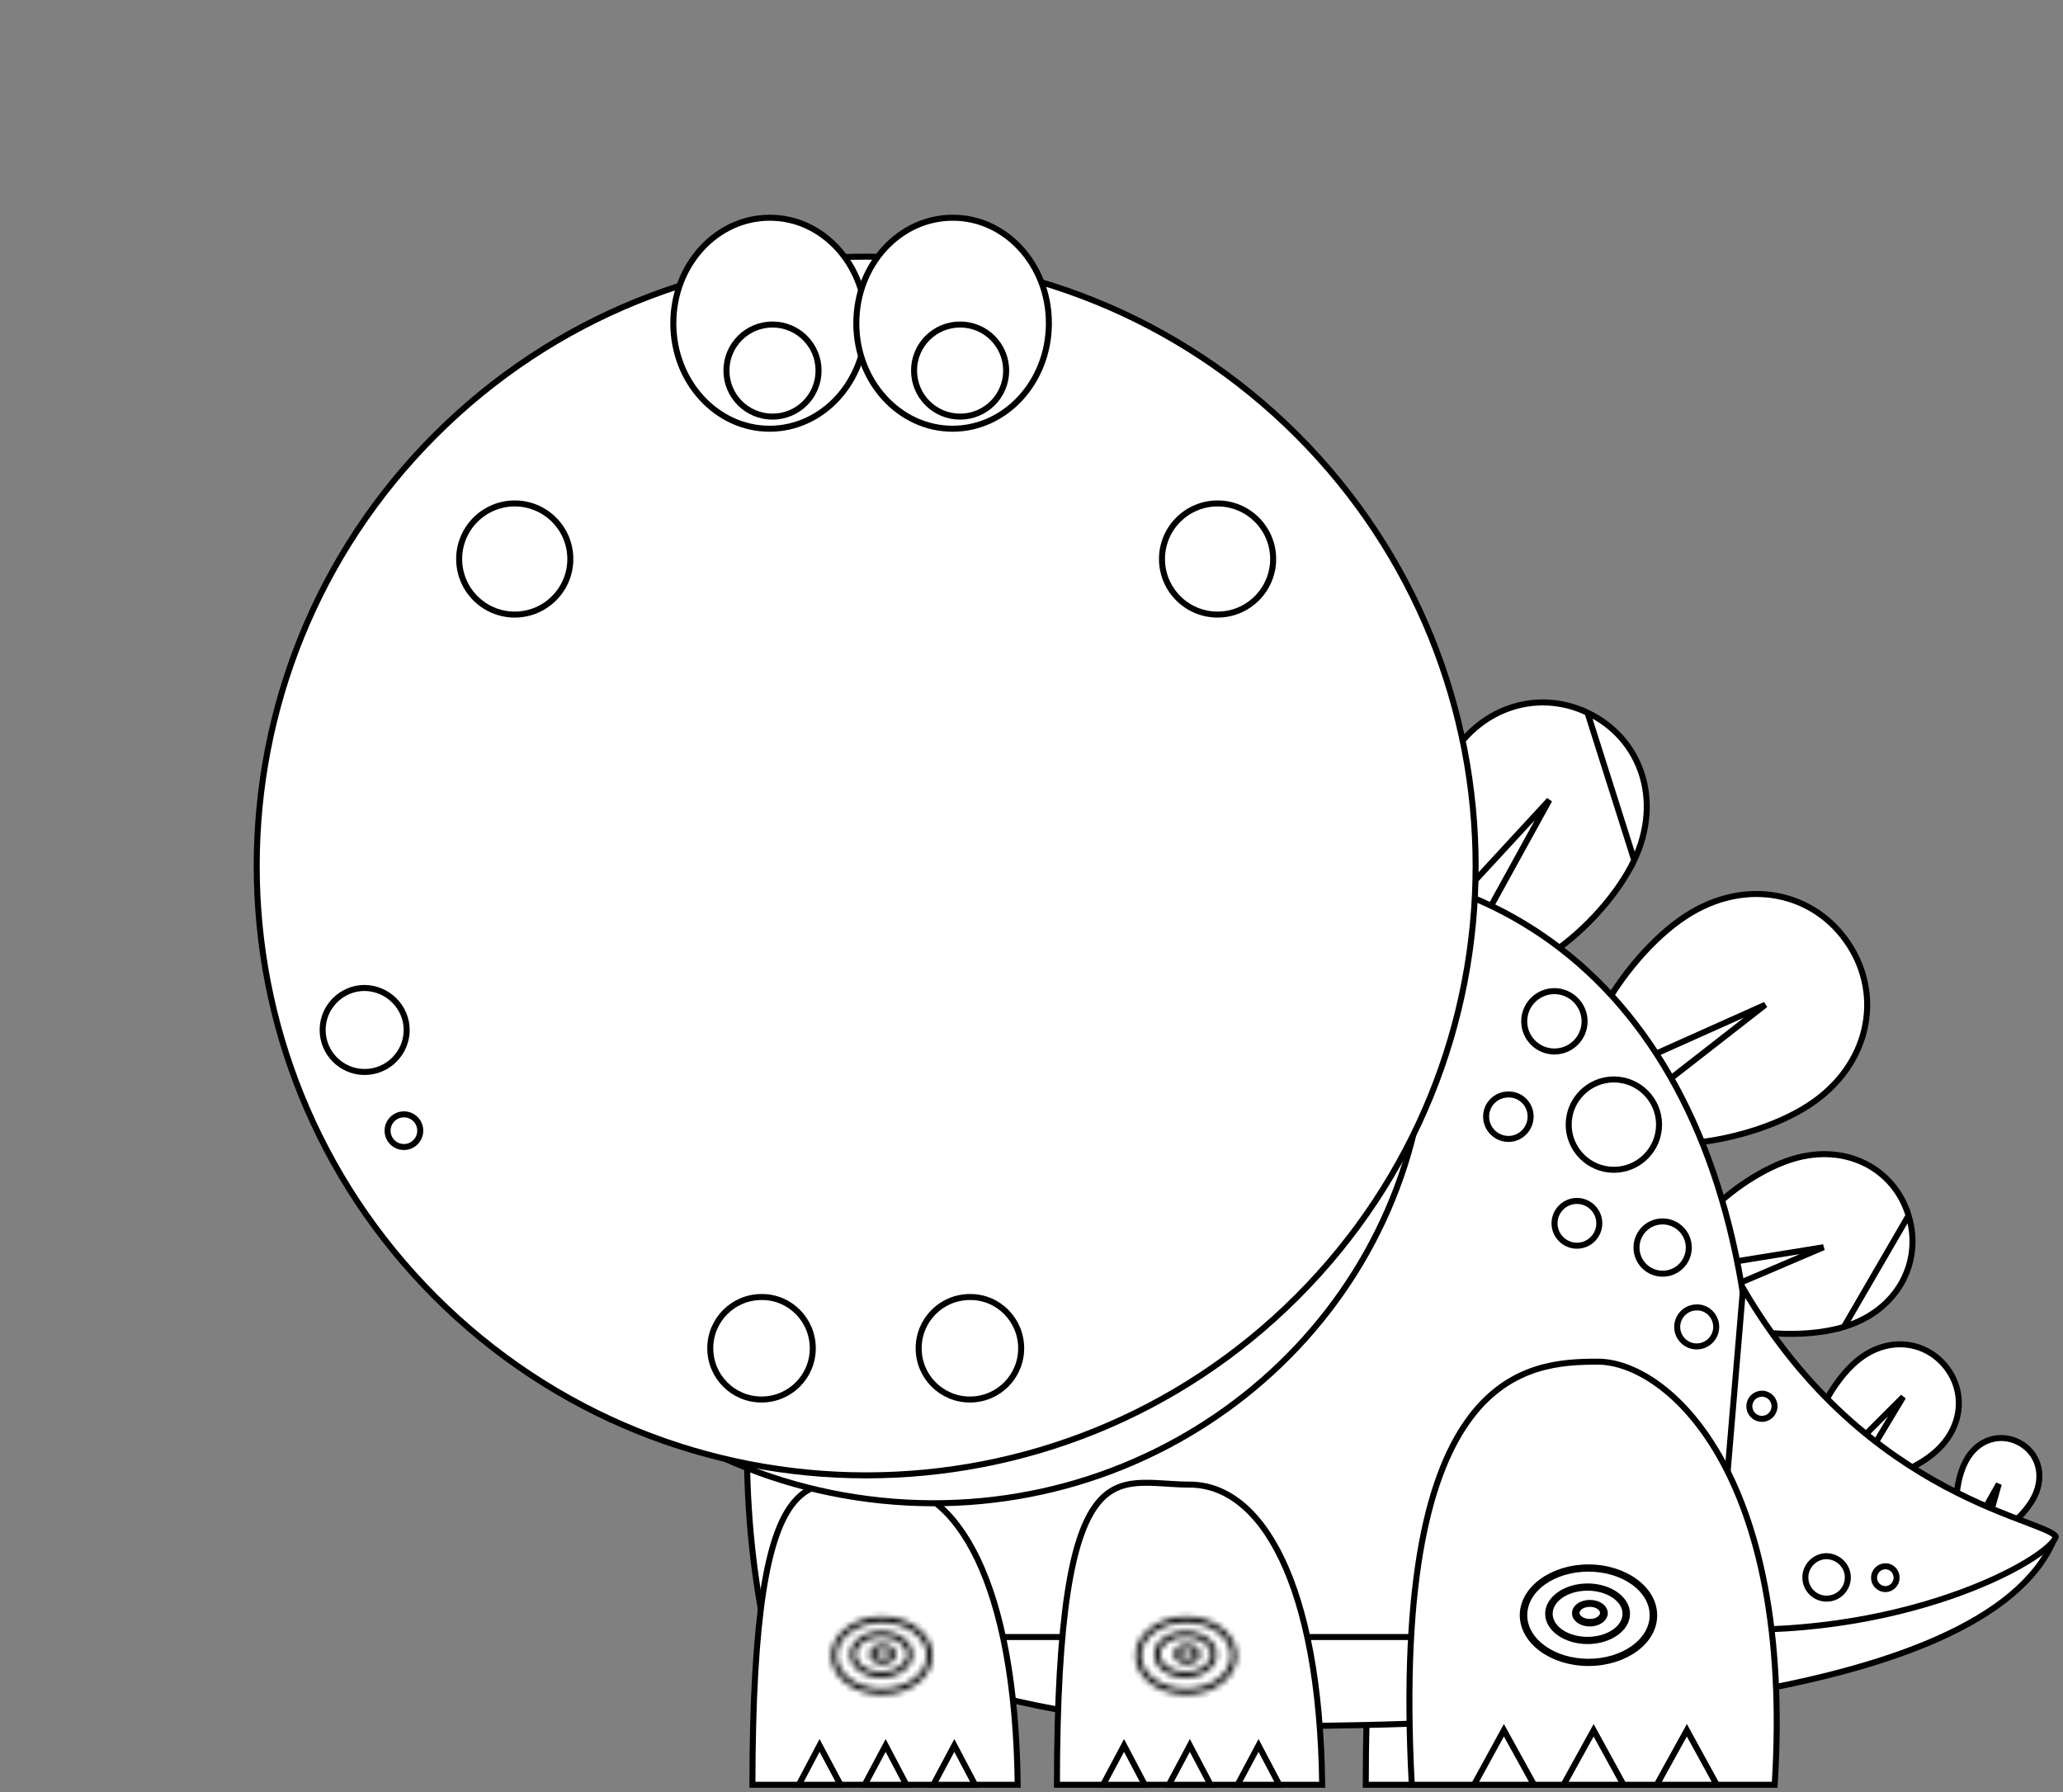 <svg width="343" height="298" viewBox="0 0 343 298" fill="none" xmlns="http://www.w3.org/2000/svg">
<rect x="0" y="0" width="343" height="298" fill="#808080" stroke="none"/>
<path d="M227.075 296.797C227.089 281.352 227.774 270.247 228.994 262.28C230.228 254.216 232.002 249.424 234.13 246.597C236.23 243.809 238.703 242.896 241.495 242.674C242.906 242.561 244.395 242.626 245.967 242.723C246.226 242.739 246.487 242.755 246.751 242.772C248.076 242.857 249.455 242.945 250.857 242.945C257.235 242.945 263.084 247.264 267.412 256.284C271.702 265.222 274.445 278.685 274.682 296.797H227.075Z" fill="white" stroke="black"/>
<path d="M341.481 256.09C338.57 262.881 331.746 268.237 322.361 272.441C312.616 276.807 300.199 279.89 286.793 282.059C259.985 286.395 229.33 287.055 208.435 287.055C187.58 287.055 168.711 283.882 155.073 278.761C148.253 276.2 142.767 273.161 138.995 269.811C135.223 266.46 133.208 262.839 133.208 259.098C133.208 255.368 135.22 251.753 138.988 248.405C142.756 245.056 148.238 242.016 155.055 239.452C168.687 234.325 187.556 231.14 208.435 231.14C228.036 231.14 251.537 237.904 274.407 244.487C275.82 244.894 277.23 245.3 278.637 245.703C290.711 249.167 302.522 252.456 313.361 254.515C323.812 256.499 333.401 257.349 341.481 256.09Z" fill="white" stroke="black"/>
<path d="M263.936 118.51L263.935 118.509C255.229 114.366 244.864 117.879 240.031 128.015L240.031 128.015C237.47 133.37 236.138 141.34 236.741 148.346L258.06 158.466C263.852 154.523 269.15 148.442 271.712 143.039L263.936 118.51ZM263.936 118.51C272.69 122.654 276.498 132.903 271.713 143.038L263.936 118.51Z" fill="white" stroke="black"/>
<path d="M246.806 152.64L242.44 149.465L257.601 133.033L246.806 152.64Z" fill="white" stroke="black"/>
<path d="M300.78 183.768L300.779 183.769C295.461 187.267 287.199 189.817 279.673 190.2L265.878 169.038C269.268 162.377 274.942 155.809 280.259 152.357L280.26 152.356C290.315 145.779 301.756 148.379 307.401 157.058L307.402 157.059C313.046 165.689 310.835 177.19 300.78 183.768Z" fill="white" stroke="black"/>
<path d="M275.901 180.807L273.124 176.206L293.509 167.084L275.901 180.807Z" fill="white" stroke="black"/>
<path d="M317.324 202.137L317.323 202.135C315.009 194.453 307.049 190.018 298.079 192.727C293.357 194.162 287.685 197.804 283.715 202.071L289.404 220.909C295.079 222.214 301.803 222.095 306.572 220.659L317.324 202.137ZM317.324 202.137C319.685 209.868 315.539 217.95 306.572 220.659L317.324 202.137Z" fill="white" stroke="black"/>
<path d="M288.13 213.835L287.009 210.024L303.188 207.408L288.13 213.835Z" fill="white" stroke="black"/>
<path d="M321.606 241.584L321.604 241.586C319.053 243.772 314.862 245.714 310.896 246.416L302.149 236.149C303.495 232.375 306.074 228.554 308.671 226.368L308.671 226.368L308.672 226.366C313.563 222.213 319.772 222.839 323.324 227.028C326.877 231.219 326.496 237.432 321.606 241.584Z" fill="white" stroke="black"/>
<path d="M311.234 240.936L309.294 239.423L316.429 232.288L311.234 240.936Z" fill="white" stroke="black"/>
<path d="M338.185 248.984L338.185 248.984C337.211 250.887 335.185 253.082 333.037 254.49L325.291 250.482C325.164 247.898 325.768 245.012 326.788 243.061L326.788 243.061L326.79 243.057C328.687 239.352 332.518 238.227 335.663 239.865C338.808 241.504 340.085 245.274 338.185 248.984Z" fill="white" stroke="black"/>
<path d="M331.198 250.789L330.273 250.406L332.327 246.772L331.198 250.789Z" fill="white" stroke="black"/>
<path d="M215.394 143.656C238.34 143.656 257.399 152.32 270.732 168.779C284.076 185.25 291.724 209.576 291.724 240.958C291.724 251.102 289.604 260.924 287.574 270.326C287.437 270.962 287.301 271.595 287.165 272.226H127.403C125.305 262.3 124.187 251.816 124.187 240.958C124.187 178.336 169.488 143.656 215.394 143.656Z" fill="white" stroke="black"/>
<path d="M125.099 296.797C125.114 282.479 125.751 272.185 126.883 264.798C128.03 257.315 129.678 252.874 131.651 250.257C133.594 247.679 135.881 246.834 138.466 246.628C139.774 246.524 141.154 246.584 142.613 246.674C142.854 246.689 143.097 246.704 143.342 246.72C144.572 246.798 145.852 246.88 147.154 246.88C153.076 246.88 158.505 250.876 162.515 259.242C166.487 267.525 169.015 280.005 169.204 296.797H125.099Z" fill="white" stroke="black"/>
<mask id="path-15-inside-1_1_8025" fill="white">
<path d="M146.626 281.796C141.971 281.796 138.228 278.917 138.228 275.318C138.228 271.767 142.019 268.839 146.626 268.839C151.281 268.839 155.024 271.719 155.024 275.318C155.024 278.869 151.281 281.796 146.626 281.796ZM146.626 269.799C142.499 269.799 139.14 272.295 139.14 275.318C139.14 278.389 142.499 280.837 146.626 280.837C150.753 280.837 154.112 278.341 154.112 275.318C154.112 272.295 150.753 269.799 146.626 269.799Z"/>
</mask>
<path d="M146.626 281.796C141.971 281.796 138.228 278.917 138.228 275.318C138.228 271.767 142.019 268.839 146.626 268.839C151.281 268.839 155.024 271.719 155.024 275.318C155.024 278.869 151.281 281.796 146.626 281.796ZM146.626 269.799C142.499 269.799 139.14 272.295 139.14 275.318C139.14 278.389 142.499 280.837 146.626 280.837C150.753 280.837 154.112 278.341 154.112 275.318C154.112 272.295 150.753 269.799 146.626 269.799Z" fill="white"/>
<path d="M146.626 280.796C142.266 280.796 139.228 278.138 139.228 275.318H137.228C137.228 279.696 141.677 282.796 146.626 282.796V280.796ZM139.228 275.318C139.228 273.92 139.973 272.57 141.31 271.539C142.647 270.507 144.528 269.839 146.626 269.839V267.839C144.117 267.839 141.799 268.635 140.089 269.955C138.379 271.275 137.228 273.165 137.228 275.318H139.228ZM146.626 269.839C150.986 269.839 154.024 272.497 154.024 275.318H156.024C156.024 270.94 151.576 267.839 146.626 267.839V269.839ZM154.024 275.318C154.024 278.094 150.981 280.796 146.626 280.796V282.796C151.581 282.796 156.024 279.644 156.024 275.318H154.024ZM146.626 268.799C144.369 268.799 142.284 269.48 140.741 270.62C139.2 271.759 138.14 273.411 138.14 275.318H140.14C140.14 274.201 140.759 273.094 141.93 272.229C143.098 271.366 144.757 270.799 146.626 270.799V268.799ZM138.14 275.318C138.14 277.246 139.197 278.899 140.743 280.035C142.289 281.17 144.373 281.837 146.626 281.837V279.837C144.752 279.837 143.093 279.28 141.927 278.423C140.762 277.567 140.14 276.461 140.14 275.318H138.14ZM146.626 281.837C148.884 281.837 150.968 281.155 152.511 280.015C154.052 278.876 155.112 277.225 155.112 275.318H153.112C153.112 276.434 152.493 277.542 151.323 278.407C150.154 279.27 148.496 279.837 146.626 279.837V281.837ZM155.112 275.318C155.112 273.411 154.052 271.759 152.511 270.62C150.968 269.48 148.884 268.799 146.626 268.799V270.799C148.496 270.799 150.154 271.366 151.323 272.229C152.493 273.094 153.112 274.201 153.112 275.318H155.112Z" fill="black" mask="url(#path-15-inside-1_1_8025)"/>
<mask id="path-17-inside-2_1_8025" fill="white">
<path d="M146.53 278.965C143.651 278.965 141.347 277.237 141.347 275.126C141.347 273.014 143.699 271.287 146.53 271.287C149.409 271.287 151.713 273.014 151.713 275.126C151.713 277.237 149.361 278.965 146.53 278.965ZM146.53 272.199C144.179 272.199 142.259 273.494 142.259 275.126C142.259 276.758 144.179 278.053 146.53 278.053C148.881 278.053 150.801 276.758 150.801 275.126C150.753 273.494 148.881 272.199 146.53 272.199Z"/>
</mask>
<path d="M146.53 278.965C143.651 278.965 141.347 277.237 141.347 275.126C141.347 273.014 143.699 271.287 146.53 271.287C149.409 271.287 151.713 273.014 151.713 275.126C151.713 277.237 149.361 278.965 146.53 278.965ZM146.53 272.199C144.179 272.199 142.259 273.494 142.259 275.126C142.259 276.758 144.179 278.053 146.53 278.053C148.881 278.053 150.801 276.758 150.801 275.126C150.753 273.494 148.881 272.199 146.53 272.199Z" fill="white"/>
<path d="M150.801 275.126H151.801V275.111L151.801 275.096L150.801 275.126ZM146.53 277.965C145.283 277.965 144.202 277.59 143.456 277.035C142.709 276.48 142.347 275.793 142.347 275.126H140.347C140.347 276.571 141.137 277.803 142.262 278.64C143.387 279.476 144.898 279.965 146.53 279.965V277.965ZM142.347 275.126C142.347 274.466 142.714 273.778 143.471 273.219C144.227 272.661 145.31 272.287 146.53 272.287V270.287C144.919 270.287 143.411 270.777 142.283 271.61C141.156 272.442 140.347 273.674 140.347 275.126H142.347ZM146.53 272.287C147.777 272.287 148.858 272.662 149.604 273.217C150.351 273.772 150.713 274.459 150.713 275.126H152.713C152.713 273.681 151.923 272.449 150.798 271.612C149.673 270.775 148.162 270.287 146.53 270.287V272.287ZM150.713 275.126C150.713 275.785 150.346 276.473 149.589 277.033C148.833 277.591 147.75 277.965 146.53 277.965V279.965C148.141 279.965 149.649 279.475 150.777 278.642C151.903 277.81 152.713 276.578 152.713 275.126H150.713ZM146.53 271.199C145.181 271.199 143.91 271.569 142.949 272.224C141.991 272.878 141.259 273.885 141.259 275.126H143.259C143.259 274.735 143.487 274.279 144.076 273.876C144.663 273.476 145.528 273.199 146.53 273.199V271.199ZM141.259 275.126C141.259 276.367 141.991 277.374 142.949 278.028C143.91 278.683 145.181 279.053 146.53 279.053V277.053C145.528 277.053 144.663 276.775 144.076 276.375C143.487 275.973 143.259 275.516 143.259 275.126H141.259ZM146.53 279.053C147.879 279.053 149.15 278.683 150.111 278.028C151.069 277.374 151.801 276.367 151.801 275.126H149.801C149.801 275.516 149.573 275.973 148.984 276.375C148.397 276.775 147.532 277.053 146.53 277.053V279.053ZM151.801 275.096C151.765 273.879 151.05 272.882 150.096 272.226C149.14 271.569 147.881 271.199 146.53 271.199V273.199C147.531 273.199 148.383 273.476 148.963 273.874C149.544 274.274 149.789 274.741 149.801 275.155L151.801 275.096Z" fill="black" mask="url(#path-17-inside-2_1_8025)"/>
<mask id="path-19-inside-3_1_8025" fill="white">
<path d="M146.77 276.757C145.522 276.757 144.562 275.99 144.562 275.078C144.562 274.118 145.522 273.398 146.77 273.398C147.97 273.398 148.93 274.166 148.93 275.078C148.977 275.99 148.018 276.757 146.77 276.757ZM146.77 274.262C146.05 274.262 145.522 274.646 145.522 275.03C145.522 275.414 146.05 275.798 146.77 275.798C147.49 275.798 148.018 275.414 148.018 275.03C148.066 274.694 147.538 274.262 146.77 274.262Z"/>
</mask>
<path d="M146.77 276.757C145.522 276.757 144.562 275.99 144.562 275.078C144.562 274.118 145.522 273.398 146.77 273.398C147.97 273.398 148.93 274.166 148.93 275.078C148.977 275.99 148.018 276.757 146.77 276.757ZM146.77 274.262C146.05 274.262 145.522 274.646 145.522 275.03C145.522 275.414 146.05 275.798 146.77 275.798C147.49 275.798 148.018 275.414 148.018 275.03C148.066 274.694 147.538 274.262 146.77 274.262Z" fill="white"/>
<path d="M148.93 275.078H147.93V275.104L147.931 275.13L148.93 275.078ZM148.018 275.03L147.028 274.888L147.018 274.959V275.03H148.018ZM146.77 275.757C146.346 275.757 146.014 275.626 145.81 275.468C145.605 275.31 145.562 275.162 145.562 275.078H143.562C143.562 276.766 145.225 277.757 146.77 277.757V275.757ZM145.562 275.078C145.562 274.961 145.614 274.818 145.802 274.675C146 274.526 146.331 274.398 146.77 274.398V272.398C145.245 272.398 143.562 273.326 143.562 275.078H145.562ZM146.77 274.398C147.162 274.398 147.48 274.524 147.682 274.683C147.885 274.842 147.93 274.992 147.93 275.078H149.93C149.93 273.401 148.282 272.398 146.77 272.398V274.398ZM147.931 275.13C147.934 275.193 147.911 275.322 147.718 275.473C147.524 275.626 147.196 275.757 146.77 275.757V277.757C147.592 277.757 148.368 277.505 148.953 277.046C149.54 276.586 149.973 275.875 149.928 275.025L147.931 275.13ZM146.77 273.262C146.24 273.262 145.734 273.402 145.332 273.663C144.959 273.905 144.522 274.366 144.522 275.03H146.522C146.522 275.169 146.474 275.264 146.445 275.307C146.417 275.349 146.4 275.354 146.42 275.341C146.462 275.314 146.58 275.262 146.77 275.262V273.262ZM144.522 275.03C144.522 275.693 144.959 276.155 145.332 276.397C145.734 276.658 146.24 276.798 146.77 276.798V274.798C146.58 274.798 146.462 274.746 146.42 274.719C146.4 274.706 146.417 274.711 146.445 274.752C146.474 274.795 146.522 274.891 146.522 275.03H144.522ZM146.77 276.798C147.3 276.798 147.806 276.658 148.208 276.397C148.581 276.155 149.018 275.693 149.018 275.03H147.018C147.018 274.891 147.066 274.795 147.095 274.752C147.123 274.711 147.14 274.706 147.12 274.719C147.078 274.746 146.96 274.798 146.77 274.798V276.798ZM149.008 275.171C149.113 274.431 148.596 273.919 148.26 273.691C147.858 273.42 147.335 273.262 146.77 273.262V275.262C146.973 275.262 147.098 275.32 147.14 275.349C147.162 275.363 147.137 275.354 147.103 275.298C147.068 275.242 146.998 275.096 147.028 274.888L149.008 275.171Z" fill="black" mask="url(#path-19-inside-3_1_8025)"/>
<path d="M139.747 296.797H132.818L136.263 290.255L139.747 296.797Z" fill="white" stroke="black"/>
<path d="M150.693 296.797H143.764L147.248 290.255L150.693 296.797Z" fill="white" stroke="black"/>
<path d="M162.114 296.797H155.185L158.669 290.255L162.114 296.797Z" fill="white" stroke="black"/>
<path d="M175.727 296.797C175.742 282.479 176.379 272.185 177.511 264.798C178.658 257.315 180.306 252.874 182.279 250.257C184.222 247.679 186.509 246.834 189.094 246.628C190.402 246.524 191.782 246.584 193.241 246.674C193.482 246.689 193.725 246.704 193.97 246.72C195.2 246.798 196.48 246.88 197.782 246.88C203.68 246.88 209.096 250.875 213.107 259.242C217.079 267.525 219.619 280.005 219.831 296.797H175.727Z" fill="white" stroke="black"/>
<mask id="path-25-inside-4_1_8025" fill="white">
<path d="M197.206 281.796C192.551 281.796 188.808 278.917 188.808 275.318C188.808 271.767 192.599 268.839 197.206 268.839C201.861 268.839 205.604 271.719 205.604 275.318C205.652 278.869 201.861 281.796 197.206 281.796ZM197.206 269.799C193.079 269.799 189.719 272.294 189.719 275.318C189.719 278.389 193.079 280.836 197.206 280.836C201.333 280.836 204.692 278.341 204.692 275.318C204.692 272.294 201.333 269.799 197.206 269.799Z"/>
</mask>
<path d="M197.206 281.796C192.551 281.796 188.808 278.917 188.808 275.318C188.808 271.767 192.599 268.839 197.206 268.839C201.861 268.839 205.604 271.719 205.604 275.318C205.652 278.869 201.861 281.796 197.206 281.796ZM197.206 269.799C193.079 269.799 189.719 272.294 189.719 275.318C189.719 278.389 193.079 280.836 197.206 280.836C201.333 280.836 204.692 278.341 204.692 275.318C204.692 272.294 201.333 269.799 197.206 269.799Z" fill="white"/>
<path d="M205.604 275.318H204.604L204.604 275.331L205.604 275.318ZM204.692 275.318H205.692H204.692ZM197.206 280.796C192.845 280.796 189.808 278.138 189.808 275.318H187.808C187.808 279.696 192.256 282.796 197.206 282.796V280.796ZM189.808 275.318C189.808 273.92 190.553 272.57 191.89 271.538C193.227 270.507 195.108 269.839 197.206 269.839V267.839C194.697 267.839 192.379 268.635 190.668 269.955C188.958 271.275 187.808 273.165 187.808 275.318H189.808ZM197.206 269.839C201.566 269.839 204.604 272.497 204.604 275.318H206.604C206.604 270.94 202.155 267.839 197.206 267.839V269.839ZM204.604 275.331C204.623 276.723 203.892 278.067 202.557 279.097C201.223 280.127 199.33 280.796 197.206 280.796V282.796C199.736 282.796 202.067 282.002 203.779 280.68C205.492 279.359 206.633 277.463 206.604 275.304L204.604 275.331ZM197.206 268.799C194.948 268.799 192.864 269.48 191.321 270.62C189.78 271.759 188.719 273.411 188.719 275.318H190.719C190.719 274.201 191.339 273.094 192.509 272.229C193.677 271.366 195.336 270.799 197.206 270.799V268.799ZM188.719 275.318C188.719 277.246 189.777 278.899 191.323 280.035C192.868 281.17 194.953 281.836 197.206 281.836V279.836C195.332 279.836 193.673 279.279 192.507 278.423C191.342 277.567 190.719 276.461 190.719 275.318H188.719ZM197.206 281.836C199.463 281.836 201.548 281.155 203.091 280.015C204.632 278.876 205.692 277.224 205.692 275.318H203.692C203.692 276.434 203.073 277.542 201.902 278.407C200.734 279.27 199.075 279.836 197.206 279.836V281.836ZM205.692 275.318C205.692 273.411 204.632 271.759 203.091 270.62C201.548 269.48 199.463 268.799 197.206 268.799V270.799C199.075 270.799 200.734 271.366 201.902 272.229C203.073 273.094 203.692 274.201 203.692 275.318H205.692Z" fill="black" mask="url(#path-25-inside-4_1_8025)"/>
<mask id="path-27-inside-5_1_8025" fill="white">
<path d="M197.11 278.965C194.231 278.965 191.927 277.237 191.927 275.126C191.927 273.014 194.279 271.287 197.11 271.287C199.989 271.287 202.293 273.014 202.293 275.126C202.293 277.237 199.941 278.965 197.11 278.965ZM197.11 272.199C194.759 272.199 192.839 273.494 192.839 275.126C192.839 276.758 194.759 278.053 197.11 278.053C199.462 278.053 201.381 276.758 201.381 275.126C201.381 273.494 199.462 272.199 197.11 272.199Z"/>
</mask>
<path d="M197.11 278.965C194.231 278.965 191.927 277.237 191.927 275.126C191.927 273.014 194.279 271.287 197.11 271.287C199.989 271.287 202.293 273.014 202.293 275.126C202.293 277.237 199.941 278.965 197.11 278.965ZM197.11 272.199C194.759 272.199 192.839 273.494 192.839 275.126C192.839 276.758 194.759 278.053 197.11 278.053C199.462 278.053 201.381 276.758 201.381 275.126C201.381 273.494 199.462 272.199 197.11 272.199Z" fill="white"/>
<path d="M201.381 275.126H200.381H201.381ZM197.11 277.965C195.863 277.965 194.782 277.59 194.036 277.035C193.289 276.48 192.927 275.793 192.927 275.126H190.927C190.927 276.571 191.717 277.803 192.842 278.64C193.967 279.476 195.478 279.965 197.11 279.965V277.965ZM192.927 275.126C192.927 274.466 193.294 273.778 194.051 273.219C194.807 272.661 195.89 272.287 197.11 272.287V270.287C195.499 270.287 193.991 270.777 192.863 271.61C191.737 272.442 190.927 273.674 190.927 275.126H192.927ZM197.11 272.287C198.357 272.287 199.438 272.662 200.185 273.217C200.931 273.772 201.293 274.459 201.293 275.126H203.293C203.293 273.681 202.503 272.449 201.378 271.612C200.253 270.775 198.743 270.287 197.11 270.287V272.287ZM201.293 275.126C201.293 275.785 200.926 276.473 200.169 277.033C199.413 277.591 198.33 277.965 197.11 277.965V279.965C198.721 279.965 200.229 279.475 201.357 278.642C202.484 277.81 203.293 276.578 203.293 275.126H201.293ZM197.11 271.199C195.761 271.199 194.49 271.569 193.529 272.224C192.571 272.878 191.839 273.885 191.839 275.126H193.839C193.839 274.735 194.067 274.279 194.656 273.876C195.243 273.476 196.108 273.199 197.11 273.199V271.199ZM191.839 275.126C191.839 276.367 192.571 277.374 193.529 278.028C194.49 278.683 195.761 279.053 197.11 279.053V277.053C196.108 277.053 195.243 276.775 194.656 276.375C194.067 275.973 193.839 275.516 193.839 275.126H191.839ZM197.11 279.053C198.459 279.053 199.73 278.683 200.691 278.028C201.649 277.374 202.381 276.367 202.381 275.126H200.381C200.381 275.516 200.153 275.973 199.564 276.375C198.977 276.775 198.112 277.053 197.11 277.053V279.053ZM202.381 275.126C202.381 273.885 201.649 272.878 200.691 272.224C199.73 271.569 198.459 271.199 197.11 271.199V273.199C198.112 273.199 198.977 273.476 199.564 273.876C200.153 274.279 200.381 274.735 200.381 275.126H202.381Z" fill="black" mask="url(#path-27-inside-5_1_8025)"/>
<mask id="path-29-inside-6_1_8025" fill="white">
<path d="M197.398 276.757C196.15 276.757 195.19 275.99 195.19 275.078C195.19 274.118 196.15 273.398 197.398 273.398C198.598 273.398 199.557 274.166 199.557 275.078C199.557 275.99 198.598 276.757 197.398 276.757ZM197.398 274.262C196.678 274.262 196.15 274.646 196.15 275.03C196.15 275.414 196.678 275.798 197.398 275.798C198.118 275.798 198.646 275.414 198.646 275.03C198.646 274.694 198.118 274.262 197.398 274.262Z"/>
</mask>
<path d="M197.398 276.757C196.15 276.757 195.19 275.99 195.19 275.078C195.19 274.118 196.15 273.398 197.398 273.398C198.598 273.398 199.557 274.166 199.557 275.078C199.557 275.99 198.598 276.757 197.398 276.757ZM197.398 274.262C196.678 274.262 196.15 274.646 196.15 275.03C196.15 275.414 196.678 275.798 197.398 275.798C198.118 275.798 198.646 275.414 198.646 275.03C198.646 274.694 198.118 274.262 197.398 274.262Z" fill="white"/>
<path d="M197.398 275.757C196.974 275.757 196.642 275.626 196.438 275.468C196.233 275.31 196.19 275.162 196.19 275.078H194.19C194.19 276.766 195.853 277.757 197.398 277.757V275.757ZM196.19 275.078C196.19 274.961 196.241 274.818 196.43 274.675C196.627 274.526 196.959 274.398 197.398 274.398V272.398C195.873 272.398 194.19 273.326 194.19 275.078H196.19ZM197.398 274.398C197.79 274.398 198.108 274.524 198.31 274.683C198.513 274.842 198.557 274.992 198.557 275.078H200.557C200.557 273.401 198.91 272.398 197.398 272.398V274.398ZM198.557 275.078C198.557 275.163 198.513 275.314 198.31 275.473C198.108 275.631 197.79 275.757 197.398 275.757V277.757C198.91 277.757 200.557 276.754 200.557 275.078H198.557ZM197.398 273.262C196.868 273.262 196.362 273.402 195.96 273.663C195.587 273.905 195.15 274.366 195.15 275.03H197.15C197.15 275.169 197.102 275.264 197.073 275.307C197.045 275.349 197.028 275.354 197.048 275.341C197.09 275.314 197.208 275.262 197.398 275.262V273.262ZM195.15 275.03C195.15 275.693 195.587 276.155 195.96 276.397C196.362 276.658 196.868 276.798 197.398 276.798V274.798C197.208 274.798 197.09 274.746 197.048 274.719C197.028 274.706 197.045 274.711 197.073 274.752C197.102 274.795 197.15 274.891 197.15 275.03H195.15ZM197.398 276.798C197.928 276.798 198.434 276.658 198.836 276.397C199.209 276.155 199.646 275.693 199.646 275.03H197.646C197.646 274.891 197.694 274.795 197.723 274.752C197.751 274.711 197.768 274.706 197.748 274.719C197.706 274.746 197.588 274.798 197.398 274.798V276.798ZM199.646 275.03C199.646 274.373 199.186 273.918 198.852 273.691C198.461 273.428 197.954 273.262 197.398 273.262V275.262C197.562 275.262 197.678 275.312 197.732 275.349C197.759 275.367 197.752 275.369 197.73 275.337C197.711 275.311 197.646 275.205 197.646 275.03H199.646Z" fill="black" mask="url(#path-29-inside-6_1_8025)"/>
<path d="M190.331 296.797H183.402L186.886 290.255L190.331 296.797Z" fill="white" stroke="black"/>
<path d="M201.272 296.797H194.343L197.827 290.255L201.272 296.797Z" fill="white" stroke="black"/>
<path d="M212.694 296.797H205.765L209.249 290.255L212.694 296.797Z" fill="white" stroke="black"/>
<path d="M236.875 177.849C232.298 222.097 191.811 254.206 146.485 249.53C101.111 244.854 68.067 205.163 72.644 160.867C77.221 116.619 117.708 84.51 163.034 89.186L163.086 88.689L163.034 89.186C208.408 93.862 241.453 133.6 236.875 177.849Z" fill="white" stroke="black"/>
<path d="M215.664 72.359C255.237 111.932 255.237 176.092 215.664 215.664C176.092 255.237 111.932 255.237 72.359 215.664C32.787 176.092 32.787 111.932 72.359 72.359C111.932 32.787 176.092 32.787 215.664 72.359Z" fill="white" stroke="black"/>
<path d="M127.957 36.209L127.96 36.209C136.757 36.162 143.966 44.002 143.966 53.752C143.966 63.501 136.759 71.296 127.957 71.296C119.156 71.296 111.949 63.501 111.949 53.752C111.949 44.004 119.156 36.209 127.957 36.209Z" fill="white" stroke="black"/>
<path d="M158.382 36.209L158.385 36.209C167.182 36.162 174.39 44.002 174.39 53.752C174.39 63.501 167.183 71.296 158.382 71.296C149.581 71.296 142.374 63.501 142.374 53.752C142.374 44.004 149.581 36.209 158.382 36.209Z" fill="white" stroke="black"/>
<path d="M136.096 61.623C136.096 65.858 132.672 69.281 128.437 69.281C124.203 69.281 120.779 65.858 120.779 61.623C120.779 57.388 124.203 53.965 128.437 53.965C132.672 53.965 136.096 57.388 136.096 61.623Z" fill="white" stroke="black"/>
<path d="M167.288 61.623C167.288 65.858 163.865 69.281 159.63 69.281C155.395 69.281 151.972 65.858 151.972 61.623C151.972 57.388 155.395 53.965 159.63 53.965C163.865 53.965 167.288 57.388 167.288 61.623Z" fill="white" stroke="black"/>
<path d="M126.613 215.688L126.618 215.687C131.325 215.642 135.135 219.49 135.135 224.209C135.135 228.924 131.328 232.731 126.613 232.731C121.899 232.731 118.091 228.924 118.091 224.209C118.091 219.495 121.899 215.688 126.613 215.688Z" fill="white" stroke="black"/>
<path d="M161.261 215.688L161.266 215.687C165.973 215.642 169.783 219.49 169.783 224.209C169.783 228.924 165.976 232.731 161.261 232.731C156.546 232.731 152.739 228.924 152.739 224.209C152.739 219.495 156.546 215.688 161.261 215.688Z" fill="white" stroke="black"/>
<path d="M85.583 102.201C80.484 102.201 76.341 98.058 76.341 92.959C76.341 87.861 80.484 83.718 85.583 83.718C90.682 83.718 94.825 87.861 94.825 92.959C94.825 98.058 90.682 102.201 85.583 102.201Z" fill="white" stroke="black"/>
<path d="M202.437 102.201C197.338 102.201 193.195 98.058 193.195 92.96C193.195 87.861 197.338 83.718 202.437 83.718C207.535 83.718 211.678 87.861 211.678 92.96C211.678 98.058 207.535 102.201 202.437 102.201Z" fill="white" stroke="black"/>
<path d="M67.615 171.278C67.615 175.128 64.48 178.264 60.629 178.264C56.778 178.264 53.643 175.128 53.643 171.278C53.643 167.428 56.776 164.293 60.626 164.291C64.483 164.338 67.615 167.479 67.615 171.278Z" fill="white" stroke="black"/>
<path d="M69.871 188.026C69.871 189.525 68.655 190.741 67.156 190.741C65.656 190.741 64.44 189.525 64.44 188.026C64.44 186.526 65.656 185.31 67.156 185.31C68.655 185.31 69.871 186.526 69.871 188.026Z" fill="white" stroke="black"/>
<path d="M285.039 270.908L289.804 214.237C300.184 232.033 312.991 241.625 323.343 247.169C328.649 250.011 333.307 251.787 336.644 253.055L336.696 253.075C338.348 253.703 339.648 254.196 340.55 254.634C341.006 254.855 341.332 255.048 341.541 255.219C341.76 255.398 341.778 255.492 341.779 255.501C341.784 255.556 341.767 255.695 341.623 255.941C341.485 256.178 341.256 256.468 340.924 256.803C340.262 257.472 339.244 258.274 337.883 259.153C335.166 260.909 331.144 262.939 326.045 264.819C315.954 268.539 301.683 271.655 285.039 270.908Z" fill="white" stroke="black"/>
<path d="M263.458 169.838C263.458 172.63 261.19 174.857 258.44 174.857C255.647 174.857 253.421 172.588 253.421 169.838C253.421 167.046 255.69 164.819 258.44 164.819C261.187 164.819 263.458 167.091 263.458 169.838Z" fill="white" stroke="black"/>
<path d="M275.84 187.018C275.84 191.157 272.465 194.532 268.326 194.532C264.187 194.532 260.812 191.157 260.812 187.018C260.812 182.879 264.187 179.504 268.326 179.504C272.465 179.504 275.84 182.879 275.84 187.018Z" fill="white" stroke="black"/>
<path d="M254.485 185.674C254.485 187.709 252.829 189.397 250.809 189.397C248.778 189.397 247.086 187.746 247.086 185.674C247.086 183.651 248.73 181.999 250.809 181.999C252.881 181.999 254.485 183.643 254.485 185.674Z" fill="white" stroke="black"/>
<path d="M265.906 203.43C265.906 205.461 264.255 207.153 262.183 207.153C260.152 207.153 258.46 205.502 258.46 203.43C258.46 201.399 260.111 199.707 262.183 199.707C264.255 199.707 265.906 201.399 265.906 203.43Z" fill="white" stroke="black"/>
<path d="M280.783 207.461C280.783 209.873 278.847 211.808 276.436 211.808C274.025 211.808 272.089 209.872 272.089 207.461C272.089 205.05 274.025 203.114 276.436 203.114C278.802 203.114 280.783 205.053 280.783 207.461Z" fill="white" stroke="black"/>
<path d="M282.098 217.415V217.415L282.11 217.415C283.877 217.374 285.341 218.86 285.341 220.658C285.341 222.446 283.886 223.901 282.098 223.901C280.311 223.901 278.855 222.446 278.855 220.658C278.855 218.871 280.311 217.415 282.098 217.415Z" fill="white" stroke="black"/>
<path d="M295.035 233.855C295.035 235.019 294.107 235.947 292.944 235.947C291.78 235.947 290.853 235.019 290.853 233.855C290.853 232.692 291.78 231.764 292.944 231.764C294.107 231.764 295.035 232.692 295.035 233.855Z" fill="white" stroke="black"/>
<path d="M307.225 262.313C307.225 264.248 305.669 265.844 303.694 265.844C301.758 265.844 300.163 264.288 300.163 262.313C300.163 260.383 301.759 258.785 303.688 258.782C305.636 258.827 307.225 260.393 307.225 262.313Z" fill="white" stroke="black"/>
<path d="M315.334 262.361C315.334 263.393 314.49 264.26 313.483 264.26C312.457 264.26 311.583 263.422 311.583 262.361C311.583 261.335 312.422 260.461 313.483 260.461C314.496 260.461 315.334 261.286 315.334 262.361Z" fill="white" stroke="black"/>
<path d="M234.726 296.797C232.878 262.08 237.805 244.514 244.537 235.627C251.259 226.752 259.857 226.437 265.685 226.437C271.271 226.437 279.459 230.929 285.845 242.088C292.181 253.161 296.705 270.751 295.066 296.797H234.726Z" fill="white" stroke="black"/>
<path d="M275.023 268.599L275.023 268.604C275.045 270.733 273.884 272.706 271.909 274.166C269.934 275.626 267.174 276.545 264.102 276.545C261.055 276.545 258.307 275.626 256.331 274.166C254.355 272.705 253.181 270.73 253.181 268.599C253.181 266.468 254.355 264.493 256.331 263.033C258.307 261.573 261.055 260.653 264.102 260.653C267.149 260.653 269.897 261.573 271.873 263.033C273.849 264.493 275.023 266.468 275.023 268.599ZM264.102 260.853C261.204 260.853 258.556 261.682 256.62 263.057C254.685 264.431 253.428 266.38 253.428 268.599C253.428 270.795 254.686 272.744 256.619 274.123C258.555 275.504 261.202 276.346 264.102 276.346C267.002 276.346 269.65 275.504 271.585 274.123C273.518 272.744 274.776 270.795 274.776 268.599C274.776 266.403 273.518 264.455 271.585 263.075C269.65 261.695 267.002 260.853 264.102 260.853Z" fill="white" stroke="black"/>
<path d="M263.958 272.898C262.107 272.898 260.447 272.36 259.263 271.516C258.078 270.67 257.403 269.547 257.403 268.359C257.403 267.172 258.078 266.049 259.263 265.203C260.447 264.358 262.107 263.821 263.958 263.821C265.809 263.821 267.468 264.358 268.652 265.203C269.837 266.049 270.512 267.172 270.512 268.359C270.512 269.547 269.837 270.67 268.652 271.516C267.468 272.36 265.809 272.898 263.958 272.898ZM263.958 264.02C262.266 264.02 260.715 264.474 259.572 265.231C258.434 265.986 257.651 267.083 257.651 268.359C257.651 269.636 258.434 270.733 259.572 271.488C260.715 272.245 262.266 272.699 263.958 272.699C265.627 272.699 267.177 272.244 268.324 271.488C269.466 270.736 270.264 269.639 270.264 268.359C270.264 267.079 269.466 265.983 268.324 265.231C267.177 264.475 265.627 264.02 263.958 264.02Z" fill="white" stroke="black"/>
<path d="M264.342 269.971C263.593 269.971 262.958 269.757 262.522 269.433C262.089 269.113 261.866 268.699 261.866 268.263C261.866 267.828 262.089 267.414 262.522 267.093C262.958 266.77 263.593 266.556 264.342 266.556C265.09 266.556 265.726 266.77 266.161 267.093C266.594 267.414 266.817 267.828 266.817 268.263C266.817 268.672 266.597 269.087 266.158 269.418C265.72 269.748 265.084 269.971 264.342 269.971ZM264.342 266.708C263.754 266.708 263.228 266.861 262.834 267.108C262.463 267.341 262.114 267.726 262.114 268.215C262.114 268.705 262.463 269.09 262.834 269.323C263.228 269.57 263.754 269.723 264.342 269.723C264.93 269.723 265.447 269.57 265.833 269.318C266.202 269.077 266.521 268.691 266.521 268.215C266.521 267.74 266.202 267.354 265.833 267.113C265.447 266.861 264.93 266.708 264.342 266.708Z" fill="white" stroke="black"/>
<path d="M255.048 296.797H245.078L250.042 287.729L255.048 296.797Z" fill="white" stroke="black"/>
<path d="M269.928 296.797H259.957L264.963 287.729L269.928 296.797Z" fill="white" stroke="black"/>
<path d="M285.428 296.797H275.458L280.464 287.729L285.428 296.797Z" fill="white" stroke="black"/>
</svg>
